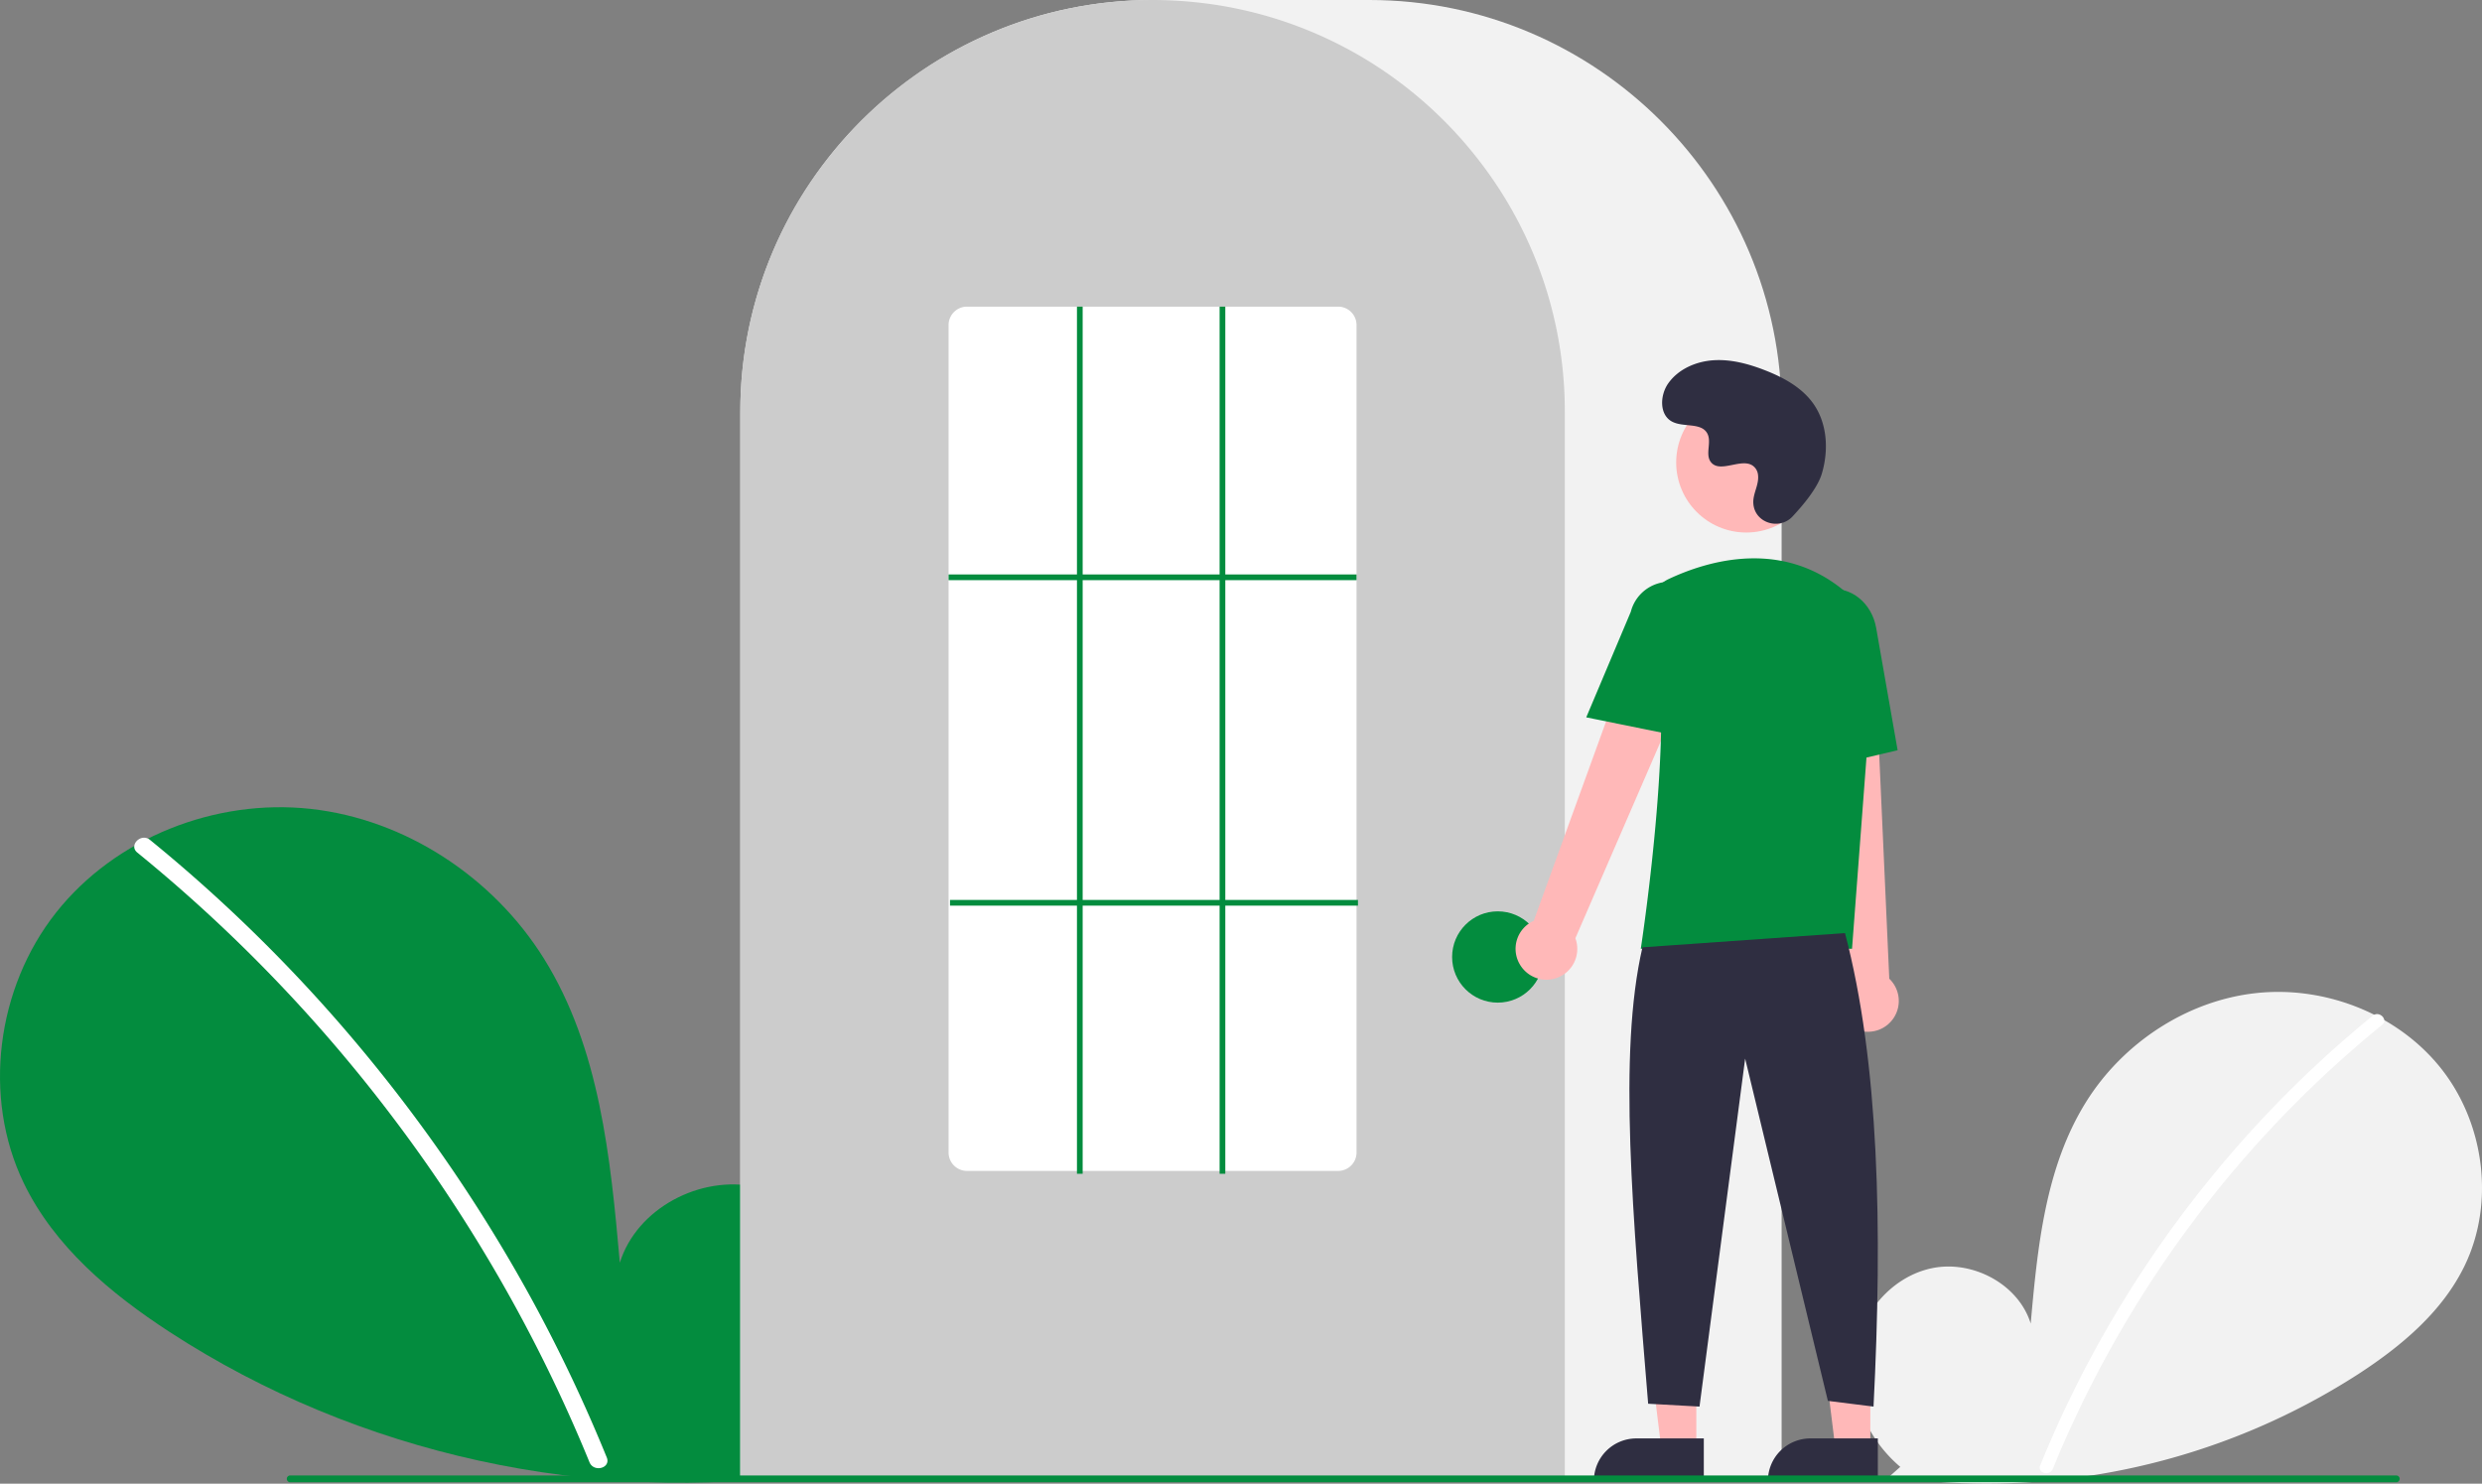 <?xml version="1.0" encoding="UTF-8" standalone="no"?>
<svg
   xmlns:dc="http://purl.org/dc/elements/1.1/"
   xmlns:cc="http://creativecommons.org/ns#"
   xmlns:rdf="http://www.w3.org/1999/02/22-rdf-syntax-ns#"
   xmlns:svg="http://www.w3.org/2000/svg"
   xmlns="http://www.w3.org/2000/svg"
   xmlns:sodipodi="http://sodipodi.sourceforge.net/DTD/sodipodi-0.dtd"
   xmlns:inkscape="http://www.inkscape.org/namespaces/inkscape"
   id="b368e7d6-7c4a-408c-9a35-0514749a7e1a"
   data-name="Layer 1"
   width="870"
   height="520.139"
   viewBox="0 0 870 520.139"
   version="1.1"
   sodipodi:docname="login-boy-ga.svg"
   inkscape:version="1.0.1 (3bc2e813f5, 2020-09-07)">
  <rect x="0" y="0" width="870" height="520.139" fill="#808080" stroke="none"/>
  <defs
     id="defs55" />
  <sodipodi:namedview
     pagecolor="#ffffff"
     bordercolor="#666666"
     borderopacity="1"
     objecttolerance="10"
     gridtolerance="10"
     guidetolerance="10"
     inkscape:pageopacity="0"
     inkscape:pageshadow="2"
     inkscape:window-width="1366"
     inkscape:window-height="705"
     id="namedview53"
     showgrid="false"
     inkscape:zoom="0.73138868"
     inkscape:cx="465.41015"
     inkscape:cy="273.68498"
     inkscape:window-x="-8"
     inkscape:window-y="32"
     inkscape:window-maximized="1"
     inkscape:current-layer="b368e7d6-7c4a-408c-9a35-0514749a7e1a" />
  <path
     d="M831.092,704.187c-11.138-9.412-17.904-24.28-16.13-38.754s12.764-27.78,27.018-30.854,30.504,5.435,34.834,19.359c2.383-26.846,5.129-54.818,19.402-77.68,12.924-20.701,35.309-35.514,59.569-38.164s49.803,7.359,64.933,26.507,18.835,46.985,8.238,68.969c-7.806,16.195-22.188,28.247-37.257,38.052a240.452,240.452,0,0,1-164.454,35.977Z"
     transform="translate(-165 -189.931)"
     fill="#f2f2f2"
     id="path2" />
  <path
     d="M996.728,546.01a393.414,393.414,0,0,0-54.826,54.442,394.561,394.561,0,0,0-61.752,103.194c-1.112,2.725,3.313,3.911,4.412,1.216A392.342,392.342,0,0,1,999.963,549.245c2.284-1.86-.97-5.08-3.236-3.236Z"
     transform="translate(-165 -189.931)"
     fill="#fff"
     id="path4" />
  <path
     d="M445.067,701.63c15.299-12.927,24.591-33.348,22.154-53.228s-17.531-38.156-37.11-42.377-41.897,7.464-47.844,26.59c-3.273-36.873-7.044-75.292-26.648-106.693-17.751-28.433-48.497-48.778-81.818-52.418s-68.404,10.107-89.185,36.407-25.869,64.535-11.315,94.729c10.722,22.243,30.475,38.797,51.172,52.264,66.03,42.965,147.939,60.884,225.877,49.415"
     transform="translate(-165 -189.931)"
     fill="#f2f2f2"
     id="path6"
     style="fill:#038c3e;fill-opacity:1" />
  <path
     d="M217.567,484.373a540.355,540.355,0,0,1,75.304,74.777A548.076,548.076,0,0,1,352.257,647.04a545.835,545.835,0,0,1,25.43,53.846c1.527,3.743-4.55,5.372-6.06,1.671a536.36,536.36,0,0,0-49.009-92.727A539.734,539.734,0,0,0,256.889,528.632a538.441,538.441,0,0,0-43.766-39.815c-3.138-2.555,1.332-6.978,4.444-4.444Z"
     transform="translate(-165 -189.931)"
     fill="#fff"
     id="path8" />
  <path
     d="M789.5,708.931h-365v-374.5c0-79.678,64.822-144.5,144.5-144.5h76c79.677,0,144.5,64.822,144.5,144.5Z"
     transform="translate(-165 -189.931)"
     fill="#f2f2f2"
     id="path10" />
  <path
     d="M713.5,708.931h-289v-374.5a143.382,143.382,0,0,1,27.596-84.944c.664-.905,1.326-1.798,2.009-2.681a144.466,144.466,0,0,1,30.754-29.851c.66-.48,1.322-.952,1.994-1.423a144.16,144.16,0,0,1,31.472-16.459c.661-.25,1.334-.501,2.007-.742a144.02,144.02,0,0,1,31.108-7.336c.658-.09,1.333-.16,2.008-.23a146.288,146.288,0,0,1,31.105,0c.673.07,1.349.141,2.014.231a143.995,143.995,0,0,1,31.1,7.335c.673.241,1.346.492,2.009.743a143.799,143.799,0,0,1,31.106,16.216c.672.461,1.344.933,2.006,1.405a145.987,145.987,0,0,1,18.384,15.564,144.305,144.305,0,0,1,12.724,14.551c.681.88,1.343,1.773,2.005,2.677A143.382,143.382,0,0,1,713.5,334.431Z"
     transform="translate(-165 -189.931)"
     fill="#ccc"
     id="path12" />
  <circle
     cx="525"
     cy="335.5"
     r="16"
     fill="#038c3e"
     id="circle14" />
  <polygon
     points="594.599 507.783 582.339 507.783 576.506 460.495 594.601 460.496 594.599 507.783"
     fill="#ffb8b8"
     id="polygon16" />
  <path
     d="M573.582,504.28h23.644a0,0,0,0,1,0,0v14.887a0,0,0,0,1,0,0H558.695a0,0,0,0,1,0,0v0a14.887,14.887,0,0,1,14.887-14.887Z"
     fill="#2f2e41"
     id="path18" />
  <polygon
     points="655.599 507.783 643.339 507.783 637.506 460.495 655.601 460.496 655.599 507.783"
     fill="#ffb8b8"
     id="polygon20" />
  <path
     d="M634.582,504.28h23.644a0,0,0,0,1,0,0v14.887a0,0,0,0,1,0,0H619.695a0,0,0,0,1,0,0v0a14.887,14.887,0,0,1,14.887-14.887Z"
     fill="#2f2e41"
     id="path22" />
  <path
     d="M698.098,528.6a10.743,10.743,0,0,1,4.511-15.843l41.676-114.867L764.791,409.082,717.206,518.853a10.801,10.801,0,0,1-19.109,9.748Z"
     transform="translate(-165 -189.931)"
     fill="#ffb8b8"
     id="path24" />
  <path
     d="M814.336,550.184a10.743,10.743,0,0,1-2.893-16.217L798.533,412.458l23.338,1.066L827.236,533.045a10.801,10.801,0,0,1-12.9,17.139Z"
     transform="translate(-165 -189.931)"
     fill="#ffb8b8"
     id="path26" />
  <circle
     cx="612.106"
     cy="162.123"
     r="24.561"
     fill="#ffb8b8"
     id="circle28" />
  <path
     d="M814.18,522.549H740.133l.089-.576c.133-.861,13.197-86.439,3.562-114.436a11.813,11.813,0,0,1,6.069-14.584h0c13.772-6.485,40.208-14.471,62.52,4.909a28.234,28.234,0,0,1,9.459,23.396Z"
     transform="translate(-165 -189.931)"
     fill="#038c3e"
     id="path30" />
  <path
     d="M754.354,448.181,721.018,441.418l15.626-37.03a13.997,13.997,0,0,1,27.106,6.998Z"
     transform="translate(-165 -189.931)"
     fill="#038c3e"
     id="path32" />
  <path
     d="M797.05,460.739l-2.004-45.941c-1.52-8.636,3.424-16.8,11.027-18.135,7.605-1.33,15.032,4.66,16.558,13.36l7.533,42.928Z"
     transform="translate(-165 -189.931)"
     fill="#038c3e"
     id="path34" />
  <path
     d="M811.716,517.049c11.915,45.377,13.214,103.069,10,166l-16-2-29-120-16,122-18-1c-5.377-66.03-10.613-122.715-2-160Z"
     transform="translate(-165 -189.931)"
     fill="#2f2e41"
     id="path36" />
  <path
     d="M793.289,371.035c-4.582,4.881-13.091,2.261-13.688-4.407a8.055,8.055,0,0,1,.01-1.556c.308-2.954,2.015-5.635,1.606-8.754a4.59,4.59,0,0,0-.84-2.149c-3.651-4.889-12.222,2.187-15.668-2.239-2.113-2.714.371-6.987-1.251-10.021-2.14-4.004-8.479-2.029-12.454-4.221-4.423-2.439-4.158-9.225-1.247-13.353,3.551-5.034,9.776-7.72,15.923-8.107s12.253,1.275,17.992,3.511c6.521,2.541,12.988,6.054,17.001,11.788,4.88,6.973,5.35,16.348,2.909,24.502C802.098,360.99,797.031,367.049,793.289,371.035Z"
     transform="translate(-165 -189.931)"
     fill="#2f2e41"
     id="path38" />
  <path
     d="M1004.982,709.574h-738.294a1.191,1.191,0,0,1,0-2.381h738.294a1.191,1.191,0,0,1,0,2.381Z"
     transform="translate(-165 -189.931)"
     fill="#3f3d56"
     id="path40"
     style="fill:#038c3e;fill-opacity:1" />
  <path
     d="M634,600.431H504a6.465,6.465,0,0,1-6.5-6.415V303.846a6.465,6.465,0,0,1,6.5-6.415H634a6.465,6.465,0,0,1,6.5,6.415V594.015A6.465,6.465,0,0,1,634,600.431Z"
     transform="translate(-165 -189.931)"
     fill="#fff"
     id="path42" />
  <rect
     x="332.5"
     y="201.39"
     width="143"
     height="2"
     fill="#ccc"
     id="rect44"
     style="fill:#038c3e;fill-opacity:1" />
  <rect
     x="333"
     y="315.5"
     width="143"
     height="2"
     fill="#ccc"
     id="rect46"
     style="fill:#038c3e;fill-opacity:1" />
  <rect
     x="377.5"
     y="107.5"
     width="2"
     height="304"
     fill="#ccc"
     id="rect48"
     style="fill:#038c3e;fill-opacity:1" />
  <rect
     x="427.5"
     y="107.5"
     width="2"
     height="304"
     fill="#ccc"
     id="rect50"
     style="fill:#038c3e;fill-opacity:1" />
</svg>

